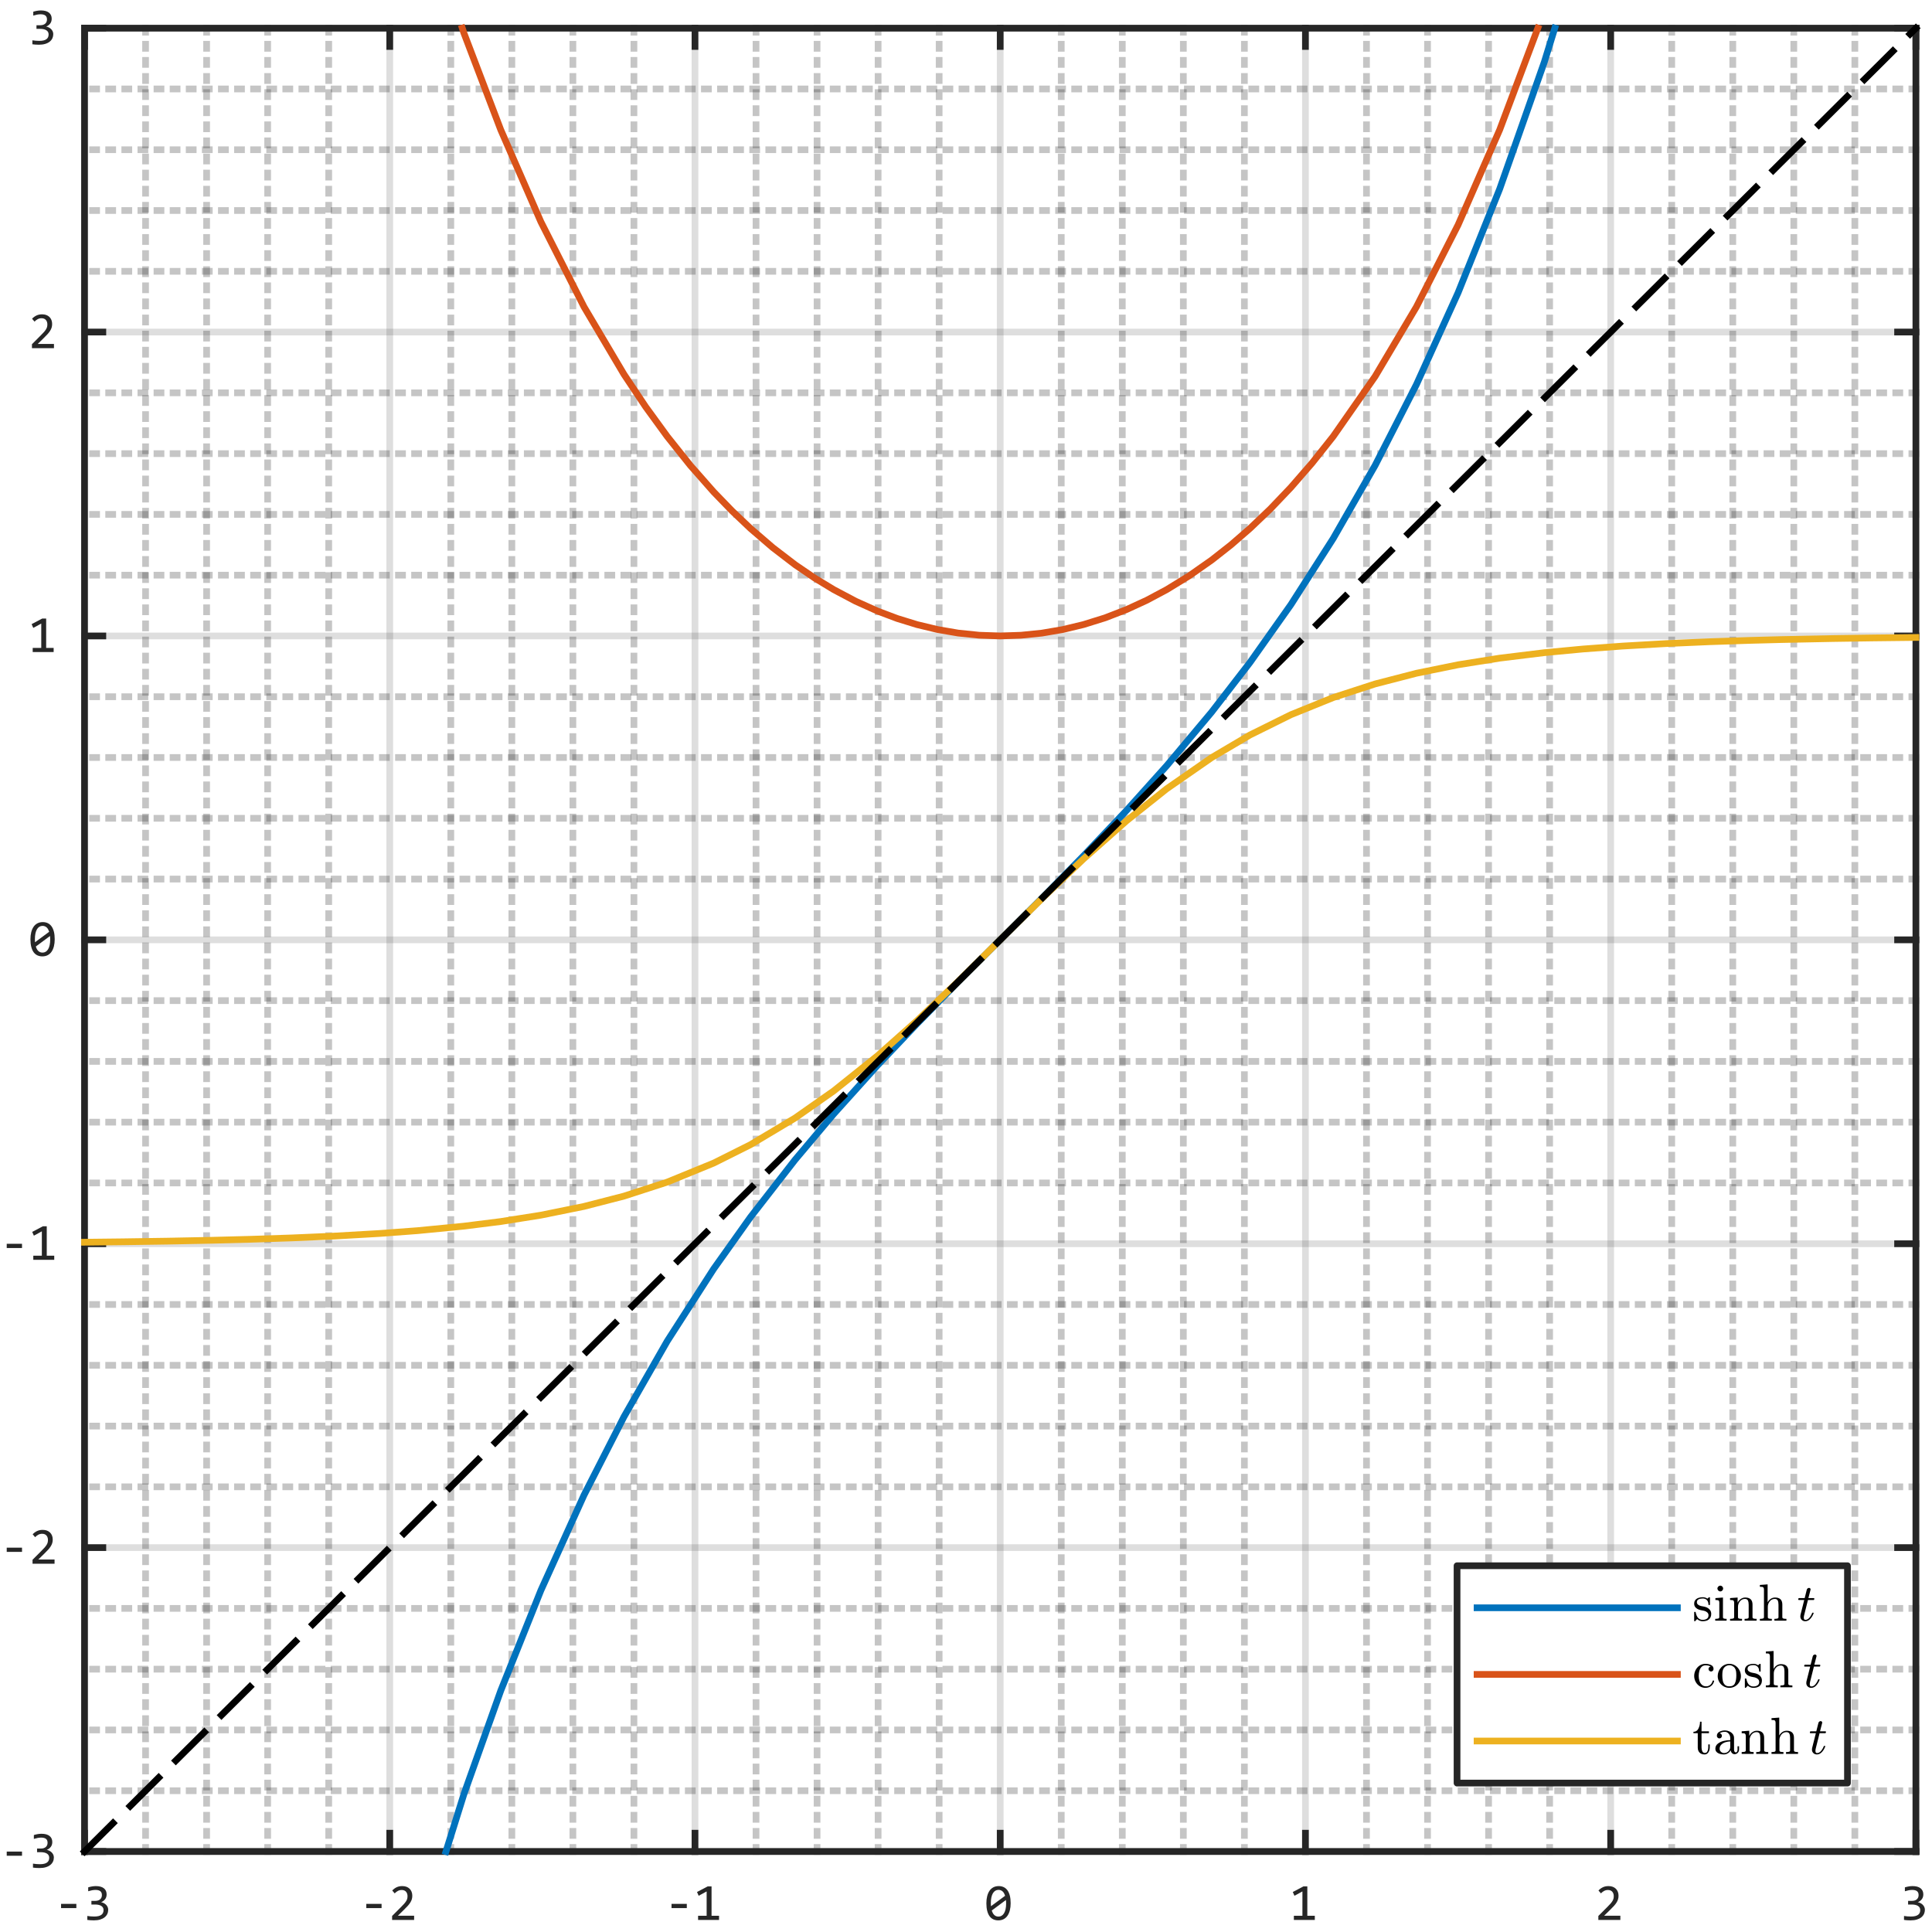 <?xml version="1.0"?>
<!DOCTYPE svg PUBLIC '-//W3C//DTD SVG 1.0//EN'
          'http://www.w3.org/TR/2001/REC-SVG-20010904/DTD/svg10.dtd'>
<svg xmlns:xlink="http://www.w3.org/1999/xlink" style="fill-opacity:1; color-rendering:auto; color-interpolation:auto; stroke:black; text-rendering:auto; stroke-linecap:square; stroke-miterlimit:10; stroke-opacity:1; shape-rendering:auto; fill:black; stroke-dasharray:none; font-weight:normal; stroke-width:1; font-family:'Dialog'; font-style:normal; stroke-linejoin:miter; font-size:12px; stroke-dashoffset:0; image-rendering:auto;" width="480" height="480" xmlns="http://www.w3.org/2000/svg"
><rect width="100%" height="100%" fill="#333333" stroke="none"/><!--Generated by the Batik Graphics2D SVG Generator--><defs id="genericDefs"
  /><g
  ><defs id="defs1"
    ><clipPath clipPathUnits="userSpaceOnUse" id="clipPath1"
      ><path d="M0 0 L480 0 L480 480 L0 480 L0 0 Z"
      /></clipPath
    ></defs
    ><g style="fill:white; stroke:white;"
    ><rect x="0" y="0" width="480" style="clip-path:url(#clipPath1); stroke:none;" height="480"
    /></g
    ><g style="fill:white; text-rendering:optimizeSpeed; color-rendering:optimizeSpeed; image-rendering:optimizeSpeed; shape-rendering:crispEdges; color-interpolation:sRGB; stroke:white;"
    ><rect x="0" width="480" height="480" y="0" style="stroke:none;"
      /><path style="stroke:none;" d="M21 460 L476 460 L476 7 L21 7 Z"
    /></g
    ><g style="fill-opacity:0.251; color-rendering:optimizeQuality; color-interpolation:linearRGB; text-rendering:geometricPrecision; stroke:rgb(26,26,26); stroke-linecap:butt; stroke-miterlimit:1; stroke-opacity:0.251; fill:rgb(26,26,26); stroke-dasharray:1,3; stroke-width:1.667; stroke-linejoin:bevel; image-rendering:optimizeQuality;"
    ><line y2="7" style="fill:none;" x1="36.167" x2="36.167" y1="460"
      /><line y2="7" style="fill:none;" x1="51.333" x2="51.333" y1="460"
      /><line y2="7" style="fill:none;" x1="66.5" x2="66.5" y1="460"
      /><line y2="7" style="fill:none;" x1="81.667" x2="81.667" y1="460"
      /><line y2="7" style="fill:none;" x1="112" x2="112" y1="460"
      /><line y2="7" style="fill:none;" x1="127.167" x2="127.167" y1="460"
      /><line y2="7" style="fill:none;" x1="142.333" x2="142.333" y1="460"
      /><line y2="7" style="fill:none;" x1="157.5" x2="157.5" y1="460"
      /><line y2="7" style="fill:none;" x1="187.833" x2="187.833" y1="460"
      /><line y2="7" style="fill:none;" x1="203" x2="203" y1="460"
      /><line y2="7" style="fill:none;" x1="218.167" x2="218.167" y1="460"
      /><line y2="7" style="fill:none;" x1="233.333" x2="233.333" y1="460"
      /><line y2="7" style="fill:none;" x1="263.667" x2="263.667" y1="460"
      /><line y2="7" style="fill:none;" x1="278.833" x2="278.833" y1="460"
      /><line y2="7" style="fill:none;" x1="294" x2="294" y1="460"
      /><line y2="7" style="fill:none;" x1="309.167" x2="309.167" y1="460"
      /><line y2="7" style="fill:none;" x1="339.5" x2="339.5" y1="460"
      /><line y2="7" style="fill:none;" x1="354.667" x2="354.667" y1="460"
      /><line y2="7" style="fill:none;" x1="369.833" x2="369.833" y1="460"
      /><line y2="7" style="fill:none;" x1="385" x2="385" y1="460"
      /><line y2="7" style="fill:none;" x1="415.333" x2="415.333" y1="460"
      /><line y2="7" style="fill:none;" x1="430.5" x2="430.5" y1="460"
      /><line y2="7" style="fill:none;" x1="445.667" x2="445.667" y1="460"
      /><line y2="7" style="fill:none;" x1="460.833" x2="460.833" y1="460"
    /></g
    ><g style="stroke-linecap:butt; fill-opacity:0.149; fill:rgb(38,38,38); text-rendering:geometricPrecision; color-rendering:optimizeQuality; image-rendering:optimizeQuality; stroke-linejoin:round; color-interpolation:linearRGB; stroke:rgb(38,38,38); stroke-width:1.667; stroke-opacity:0.149;"
    ><line y2="7" style="fill:none;" x1="21" x2="21" y1="460"
      /><line y2="7" style="fill:none;" x1="96.833" x2="96.833" y1="460"
      /><line y2="7" style="fill:none;" x1="172.667" x2="172.667" y1="460"
      /><line y2="7" style="fill:none;" x1="248.5" x2="248.5" y1="460"
      /><line y2="7" style="fill:none;" x1="324.333" x2="324.333" y1="460"
      /><line y2="7" style="fill:none;" x1="400.167" x2="400.167" y1="460"
      /><line y2="7" style="fill:none;" x1="476" x2="476" y1="460"
    /></g
    ><g style="fill-opacity:0.251; color-rendering:optimizeQuality; color-interpolation:linearRGB; text-rendering:geometricPrecision; stroke:rgb(26,26,26); stroke-linecap:butt; stroke-miterlimit:1; stroke-opacity:0.251; fill:rgb(26,26,26); stroke-dasharray:1,3; stroke-width:1.667; stroke-linejoin:bevel; image-rendering:optimizeQuality;"
    ><line y2="444.9" style="fill:none;" x1="476" x2="21" y1="444.9"
      /><line y2="429.8" style="fill:none;" x1="476" x2="21" y1="429.8"
      /><line y2="414.7" style="fill:none;" x1="476" x2="21" y1="414.7"
      /><line y2="399.6" style="fill:none;" x1="476" x2="21" y1="399.6"
      /><line y2="369.4" style="fill:none;" x1="476" x2="21" y1="369.4"
      /><line y2="354.3" style="fill:none;" x1="476" x2="21" y1="354.3"
      /><line y2="339.2" style="fill:none;" x1="476" x2="21" y1="339.2"
      /><line y2="324.1" style="fill:none;" x1="476" x2="21" y1="324.1"
      /><line y2="293.9" style="fill:none;" x1="476" x2="21" y1="293.9"
      /><line y2="278.8" style="fill:none;" x1="476" x2="21" y1="278.8"
      /><line y2="263.7" style="fill:none;" x1="476" x2="21" y1="263.7"
      /><line y2="248.6" style="fill:none;" x1="476" x2="21" y1="248.6"
      /><line y2="218.4" style="fill:none;" x1="476" x2="21" y1="218.4"
      /><line y2="203.3" style="fill:none;" x1="476" x2="21" y1="203.3"
      /><line y2="188.2" style="fill:none;" x1="476" x2="21" y1="188.2"
      /><line y2="173.1" style="fill:none;" x1="476" x2="21" y1="173.1"
      /><line y2="142.9" style="fill:none;" x1="476" x2="21" y1="142.9"
      /><line y2="127.8" style="fill:none;" x1="476" x2="21" y1="127.8"
      /><line y2="112.7" style="fill:none;" x1="476" x2="21" y1="112.7"
      /><line y2="97.6" style="fill:none;" x1="476" x2="21" y1="97.6"
      /><line y2="67.4" style="fill:none;" x1="476" x2="21" y1="67.4"
      /><line y2="52.3" style="fill:none;" x1="476" x2="21" y1="52.3"
      /><line y2="37.2" style="fill:none;" x1="476" x2="21" y1="37.2"
      /><line y2="22.1" style="fill:none;" x1="476" x2="21" y1="22.1"
    /></g
    ><g style="stroke-linecap:butt; fill-opacity:0.149; fill:rgb(38,38,38); text-rendering:geometricPrecision; color-rendering:optimizeQuality; image-rendering:optimizeQuality; stroke-linejoin:round; color-interpolation:linearRGB; stroke:rgb(38,38,38); stroke-width:1.667; stroke-opacity:0.149;"
    ><line y2="460" style="fill:none;" x1="476" x2="21" y1="460"
      /><line y2="384.5" style="fill:none;" x1="476" x2="21" y1="384.5"
      /><line y2="309" style="fill:none;" x1="476" x2="21" y1="309"
      /><line y2="233.5" style="fill:none;" x1="476" x2="21" y1="233.5"
      /><line y2="158" style="fill:none;" x1="476" x2="21" y1="158"
      /><line y2="82.5" style="fill:none;" x1="476" x2="21" y1="82.5"
      /><line y2="7" style="fill:none;" x1="476" x2="21" y1="7"
      /><line x1="21" x2="476" y1="460" style="stroke-linecap:square; fill-opacity:1; fill:none; stroke-opacity:1;" y2="460"
      /><line x1="21" x2="476" y1="7" style="stroke-linecap:square; fill-opacity:1; fill:none; stroke-opacity:1;" y2="7"
      /><line x1="21" x2="21" y1="460" style="stroke-linecap:square; fill-opacity:1; fill:none; stroke-opacity:1;" y2="455.45"
      /><line x1="96.833" x2="96.833" y1="460" style="stroke-linecap:square; fill-opacity:1; fill:none; stroke-opacity:1;" y2="455.45"
      /><line x1="172.667" x2="172.667" y1="460" style="stroke-linecap:square; fill-opacity:1; fill:none; stroke-opacity:1;" y2="455.45"
      /><line x1="248.5" x2="248.5" y1="460" style="stroke-linecap:square; fill-opacity:1; fill:none; stroke-opacity:1;" y2="455.45"
      /><line x1="324.333" x2="324.333" y1="460" style="stroke-linecap:square; fill-opacity:1; fill:none; stroke-opacity:1;" y2="455.45"
      /><line x1="400.167" x2="400.167" y1="460" style="stroke-linecap:square; fill-opacity:1; fill:none; stroke-opacity:1;" y2="455.45"
      /><line x1="476" x2="476" y1="460" style="stroke-linecap:square; fill-opacity:1; fill:none; stroke-opacity:1;" y2="455.45"
      /><line x1="21" x2="21" y1="7" style="stroke-linecap:square; fill-opacity:1; fill:none; stroke-opacity:1;" y2="11.55"
      /><line x1="96.833" x2="96.833" y1="7" style="stroke-linecap:square; fill-opacity:1; fill:none; stroke-opacity:1;" y2="11.55"
      /><line x1="172.667" x2="172.667" y1="7" style="stroke-linecap:square; fill-opacity:1; fill:none; stroke-opacity:1;" y2="11.55"
      /><line x1="248.5" x2="248.5" y1="7" style="stroke-linecap:square; fill-opacity:1; fill:none; stroke-opacity:1;" y2="11.55"
      /><line x1="324.333" x2="324.333" y1="7" style="stroke-linecap:square; fill-opacity:1; fill:none; stroke-opacity:1;" y2="11.55"
      /><line x1="400.167" x2="400.167" y1="7" style="stroke-linecap:square; fill-opacity:1; fill:none; stroke-opacity:1;" y2="11.55"
      /><line x1="476" x2="476" y1="7" style="stroke-linecap:square; fill-opacity:1; fill:none; stroke-opacity:1;" y2="11.55"
    /></g
    ><g transform="translate(21,466)" style="font-size:13px; fill:rgb(38,38,38); text-rendering:geometricPrecision; color-rendering:optimizeQuality; image-rendering:optimizeQuality; font-family:'Consolas'; color-interpolation:linearRGB; stroke:rgb(38,38,38);"
    ><path style="stroke:none;" d="M-2.031 8.062 L-5.828 8.062 L-5.828 7.016 L-2.031 7.016 L-2.031 8.062 ZM5.882 8.484 Q5.882 9.031 5.663 9.508 Q5.444 9.984 4.999 10.344 Q4.554 10.703 3.882 10.906 Q3.21 11.109 2.319 11.109 Q1.819 11.109 1.429 11.078 Q1.038 11.047 0.694 11 L0.694 10.016 Q1.085 10.078 1.522 10.117 Q1.96 10.156 2.413 10.156 Q3.038 10.156 3.476 10.047 Q3.913 9.938 4.194 9.727 Q4.476 9.516 4.601 9.219 Q4.726 8.922 4.726 8.547 Q4.726 8.203 4.577 7.945 Q4.429 7.688 4.155 7.516 Q3.882 7.344 3.491 7.258 Q3.101 7.172 2.647 7.172 L1.71 7.172 L1.71 6.266 L2.663 6.266 Q3.038 6.266 3.343 6.172 Q3.647 6.078 3.866 5.891 Q4.085 5.703 4.202 5.438 Q4.319 5.172 4.319 4.828 Q4.319 4.156 3.913 3.852 Q3.507 3.547 2.726 3.547 Q2.304 3.547 1.858 3.633 Q1.413 3.719 0.913 3.875 L0.913 2.906 Q1.132 2.844 1.374 2.781 Q1.616 2.719 1.858 2.68 Q2.101 2.641 2.343 2.617 Q2.585 2.594 2.804 2.594 Q3.476 2.594 3.976 2.734 Q4.476 2.875 4.811 3.141 Q5.147 3.406 5.319 3.789 Q5.491 4.172 5.491 4.641 Q5.491 5.359 5.124 5.844 Q4.757 6.328 4.116 6.609 Q4.444 6.656 4.757 6.812 Q5.069 6.969 5.319 7.203 Q5.569 7.438 5.726 7.766 Q5.882 8.094 5.882 8.484 Z"
    /></g
    ><g transform="translate(96.833,466)" style="font-size:13px; fill:rgb(38,38,38); text-rendering:geometricPrecision; color-rendering:optimizeQuality; image-rendering:optimizeQuality; font-family:'Consolas'; color-interpolation:linearRGB; stroke:rgb(38,38,38);"
    ><path style="stroke:none;" d="M-2.031 8.062 L-5.828 8.062 L-5.828 7.016 L-2.031 7.016 L-2.031 8.062 ZM6.054 11 L0.585 11 L0.585 10.016 L2.726 7.875 Q3.257 7.359 3.585 6.977 Q3.913 6.594 4.101 6.281 Q4.288 5.969 4.351 5.688 Q4.413 5.406 4.413 5.078 Q4.413 4.781 4.327 4.508 Q4.241 4.234 4.069 4.023 Q3.897 3.812 3.624 3.688 Q3.351 3.562 2.976 3.562 Q2.444 3.562 2.015 3.797 Q1.585 4.031 1.226 4.406 L0.616 3.688 Q1.085 3.188 1.694 2.891 Q2.304 2.594 3.116 2.594 Q3.679 2.594 4.132 2.758 Q4.585 2.922 4.913 3.234 Q5.241 3.547 5.421 3.992 Q5.601 4.438 5.601 5 Q5.601 5.484 5.476 5.891 Q5.351 6.297 5.093 6.703 Q4.835 7.109 4.444 7.539 Q4.054 7.969 3.522 8.484 L2.022 9.953 L6.054 9.953 L6.054 11 Z"
    /></g
    ><g transform="translate(172.667,466)" style="font-size:13px; fill:rgb(38,38,38); text-rendering:geometricPrecision; color-rendering:optimizeQuality; image-rendering:optimizeQuality; font-family:'Consolas'; color-interpolation:linearRGB; stroke:rgb(38,38,38);"
    ><path style="stroke:none;" d="M-2.031 8.062 L-5.828 8.062 L-5.828 7.016 L-2.031 7.016 L-2.031 8.062 ZM5.976 11 L0.772 11 L0.772 9.969 L2.897 9.969 L2.897 3.922 L0.913 5 L0.507 4.062 L3.147 2.672 L4.116 2.672 L4.116 9.969 L5.976 9.969 L5.976 11 Z"
    /></g
    ><g transform="translate(248.5,466)" style="font-size:13px; fill:rgb(38,38,38); text-rendering:geometricPrecision; color-rendering:optimizeQuality; image-rendering:optimizeQuality; font-family:'Consolas'; color-interpolation:linearRGB; stroke:rgb(38,38,38);"
    ><path style="stroke:none;" d="M2.594 6.859 Q2.594 7.812 2.398 8.594 Q2.203 9.375 1.82 9.938 Q1.438 10.5 0.859 10.805 Q0.281 11.109 -0.484 11.109 Q-1.156 11.109 -1.703 10.859 Q-2.25 10.609 -2.633 10.094 Q-3.016 9.578 -3.227 8.766 Q-3.438 7.953 -3.438 6.859 Q-3.438 5.906 -3.242 5.117 Q-3.047 4.328 -2.664 3.766 Q-2.281 3.203 -1.703 2.898 Q-1.125 2.594 -0.359 2.594 Q0.297 2.594 0.844 2.844 Q1.391 3.094 1.781 3.617 Q2.172 4.141 2.383 4.945 Q2.594 5.75 2.594 6.859 ZM1.469 6.891 Q1.469 6.672 1.453 6.461 Q1.438 6.25 1.422 6.047 L-2.094 8.656 Q-2 8.984 -1.852 9.266 Q-1.703 9.547 -1.5 9.75 Q-1.297 9.953 -1.031 10.062 Q-0.766 10.172 -0.422 10.172 Q0 10.172 0.352 9.961 Q0.703 9.75 0.953 9.336 Q1.203 8.922 1.336 8.312 Q1.469 7.703 1.469 6.891 ZM-2.328 6.812 Q-2.328 7.016 -2.32 7.211 Q-2.312 7.406 -2.297 7.594 L1.219 5 Q1.109 4.672 0.969 4.406 Q0.828 4.141 0.625 3.945 Q0.422 3.75 0.156 3.641 Q-0.109 3.531 -0.422 3.531 Q-0.859 3.531 -1.211 3.742 Q-1.562 3.953 -1.812 4.367 Q-2.062 4.781 -2.195 5.398 Q-2.328 6.016 -2.328 6.812 Z"
    /></g
    ><g transform="translate(324.333,466)" style="font-size:13px; fill:rgb(38,38,38); text-rendering:geometricPrecision; color-rendering:optimizeQuality; image-rendering:optimizeQuality; font-family:'Consolas'; color-interpolation:linearRGB; stroke:rgb(38,38,38);"
    ><path style="stroke:none;" d="M2.328 11 L-2.875 11 L-2.875 9.969 L-0.75 9.969 L-0.75 3.922 L-2.734 5 L-3.141 4.062 L-0.5 2.672 L0.469 2.672 L0.469 9.969 L2.328 9.969 L2.328 11 Z"
    /></g
    ><g transform="translate(400.167,466)" style="font-size:13px; fill:rgb(38,38,38); text-rendering:geometricPrecision; color-rendering:optimizeQuality; image-rendering:optimizeQuality; font-family:'Consolas'; color-interpolation:linearRGB; stroke:rgb(38,38,38);"
    ><path style="stroke:none;" d="M2.406 11 L-3.062 11 L-3.062 10.016 L-0.922 7.875 Q-0.391 7.359 -0.062 6.977 Q0.266 6.594 0.453 6.281 Q0.641 5.969 0.703 5.688 Q0.766 5.406 0.766 5.078 Q0.766 4.781 0.68 4.508 Q0.594 4.234 0.422 4.023 Q0.25 3.812 -0.023 3.688 Q-0.297 3.562 -0.672 3.562 Q-1.203 3.562 -1.633 3.797 Q-2.062 4.031 -2.422 4.406 L-3.031 3.688 Q-2.562 3.188 -1.953 2.891 Q-1.344 2.594 -0.531 2.594 Q0.031 2.594 0.484 2.758 Q0.938 2.922 1.266 3.234 Q1.594 3.547 1.773 3.992 Q1.953 4.438 1.953 5 Q1.953 5.484 1.828 5.891 Q1.703 6.297 1.445 6.703 Q1.188 7.109 0.797 7.539 Q0.406 7.969 -0.125 8.484 L-1.625 9.953 L2.406 9.953 L2.406 11 Z"
    /></g
    ><g transform="translate(476,466)" style="font-size:13px; fill:rgb(38,38,38); text-rendering:geometricPrecision; color-rendering:optimizeQuality; image-rendering:optimizeQuality; font-family:'Consolas'; color-interpolation:linearRGB; stroke:rgb(38,38,38);"
    ><path style="stroke:none;" d="M2.234 8.484 Q2.234 9.031 2.016 9.508 Q1.797 9.984 1.352 10.344 Q0.906 10.703 0.234 10.906 Q-0.438 11.109 -1.328 11.109 Q-1.828 11.109 -2.219 11.078 Q-2.609 11.047 -2.953 11 L-2.953 10.016 Q-2.562 10.078 -2.125 10.117 Q-1.688 10.156 -1.234 10.156 Q-0.609 10.156 -0.172 10.047 Q0.266 9.938 0.547 9.727 Q0.828 9.516 0.953 9.219 Q1.078 8.922 1.078 8.547 Q1.078 8.203 0.93 7.945 Q0.781 7.688 0.508 7.516 Q0.234 7.344 -0.156 7.258 Q-0.547 7.172 -1 7.172 L-1.938 7.172 L-1.938 6.266 L-0.984 6.266 Q-0.609 6.266 -0.305 6.172 Q0 6.078 0.219 5.891 Q0.438 5.703 0.555 5.438 Q0.672 5.172 0.672 4.828 Q0.672 4.156 0.266 3.852 Q-0.141 3.547 -0.922 3.547 Q-1.344 3.547 -1.789 3.633 Q-2.234 3.719 -2.734 3.875 L-2.734 2.906 Q-2.516 2.844 -2.273 2.781 Q-2.031 2.719 -1.789 2.68 Q-1.547 2.641 -1.305 2.617 Q-1.062 2.594 -0.844 2.594 Q-0.172 2.594 0.328 2.734 Q0.828 2.875 1.164 3.141 Q1.5 3.406 1.672 3.789 Q1.844 4.172 1.844 4.641 Q1.844 5.359 1.477 5.844 Q1.109 6.328 0.469 6.609 Q0.797 6.656 1.109 6.812 Q1.422 6.969 1.672 7.203 Q1.922 7.438 2.078 7.766 Q2.234 8.094 2.234 8.484 Z"
    /></g
    ><g style="fill:rgb(38,38,38); text-rendering:geometricPrecision; color-rendering:optimizeQuality; image-rendering:optimizeQuality; stroke-linejoin:round; color-interpolation:linearRGB; stroke:rgb(38,38,38); stroke-width:1.667;"
    ><line y2="7" style="fill:none;" x1="21" x2="21" y1="460"
      /><line y2="7" style="fill:none;" x1="476" x2="476" y1="460"
      /><line y2="460" style="fill:none;" x1="21" x2="25.55" y1="460"
      /><line y2="384.5" style="fill:none;" x1="21" x2="25.55" y1="384.5"
      /><line y2="309" style="fill:none;" x1="21" x2="25.55" y1="309"
      /><line y2="233.5" style="fill:none;" x1="21" x2="25.55" y1="233.5"
      /><line y2="158" style="fill:none;" x1="21" x2="25.55" y1="158"
      /><line y2="82.5" style="fill:none;" x1="21" x2="25.55" y1="82.5"
      /><line y2="7" style="fill:none;" x1="21" x2="25.55" y1="7"
      /><line y2="460" style="fill:none;" x1="476" x2="471.45" y1="460"
      /><line y2="384.5" style="fill:none;" x1="476" x2="471.45" y1="384.5"
      /><line y2="309" style="fill:none;" x1="476" x2="471.45" y1="309"
      /><line y2="233.5" style="fill:none;" x1="476" x2="471.45" y1="233.5"
      /><line y2="158" style="fill:none;" x1="476" x2="471.45" y1="158"
      /><line y2="82.5" style="fill:none;" x1="476" x2="471.45" y1="82.5"
      /><line y2="7" style="fill:none;" x1="476" x2="471.45" y1="7"
    /></g
    ><g transform="translate(15,460)" style="font-size:13px; fill:rgb(38,38,38); text-rendering:geometricPrecision; color-rendering:optimizeQuality; image-rendering:optimizeQuality; font-family:'Consolas'; color-interpolation:linearRGB; stroke:rgb(38,38,38);"
    ><path style="stroke:none;" d="M-9.531 1.062 L-13.328 1.062 L-13.328 0.016 L-9.531 0.016 L-9.531 1.062 ZM-1.618 1.484 Q-1.618 2.031 -1.837 2.508 Q-2.056 2.984 -2.501 3.344 Q-2.946 3.703 -3.618 3.906 Q-4.29 4.109 -5.181 4.109 Q-5.681 4.109 -6.071 4.078 Q-6.462 4.047 -6.806 4 L-6.806 3.016 Q-6.415 3.078 -5.978 3.117 Q-5.54 3.156 -5.087 3.156 Q-4.462 3.156 -4.024 3.047 Q-3.587 2.938 -3.306 2.727 Q-3.024 2.516 -2.899 2.219 Q-2.774 1.922 -2.774 1.547 Q-2.774 1.203 -2.923 0.945 Q-3.071 0.688 -3.345 0.516 Q-3.618 0.344 -4.009 0.258 Q-4.399 0.172 -4.853 0.172 L-5.79 0.172 L-5.79 -0.734 L-4.837 -0.734 Q-4.462 -0.734 -4.157 -0.828 Q-3.853 -0.922 -3.634 -1.109 Q-3.415 -1.297 -3.298 -1.562 Q-3.181 -1.828 -3.181 -2.172 Q-3.181 -2.844 -3.587 -3.148 Q-3.993 -3.453 -4.774 -3.453 Q-5.196 -3.453 -5.642 -3.367 Q-6.087 -3.281 -6.587 -3.125 L-6.587 -4.094 Q-6.368 -4.156 -6.126 -4.219 Q-5.884 -4.281 -5.642 -4.32 Q-5.399 -4.359 -5.157 -4.383 Q-4.915 -4.406 -4.696 -4.406 Q-4.024 -4.406 -3.524 -4.266 Q-3.024 -4.125 -2.688 -3.859 Q-2.353 -3.594 -2.181 -3.211 Q-2.009 -2.828 -2.009 -2.359 Q-2.009 -1.641 -2.376 -1.156 Q-2.743 -0.672 -3.384 -0.391 Q-3.056 -0.344 -2.743 -0.188 Q-2.431 -0.031 -2.181 0.203 Q-1.931 0.438 -1.774 0.766 Q-1.618 1.094 -1.618 1.484 Z"
    /></g
    ><g transform="translate(15,384.5)" style="font-size:13px; fill:rgb(38,38,38); text-rendering:geometricPrecision; color-rendering:optimizeQuality; image-rendering:optimizeQuality; font-family:'Consolas'; color-interpolation:linearRGB; stroke:rgb(38,38,38);"
    ><path style="stroke:none;" d="M-9.531 1.062 L-13.328 1.062 L-13.328 0.016 L-9.531 0.016 L-9.531 1.062 ZM-1.446 4 L-6.915 4 L-6.915 3.016 L-4.774 0.875 Q-4.243 0.359 -3.915 -0.023 Q-3.587 -0.406 -3.399 -0.719 Q-3.212 -1.031 -3.149 -1.312 Q-3.087 -1.594 -3.087 -1.922 Q-3.087 -2.219 -3.173 -2.492 Q-3.259 -2.766 -3.431 -2.977 Q-3.603 -3.188 -3.876 -3.312 Q-4.149 -3.438 -4.524 -3.438 Q-5.056 -3.438 -5.485 -3.203 Q-5.915 -2.969 -6.274 -2.594 L-6.884 -3.312 Q-6.415 -3.812 -5.806 -4.109 Q-5.196 -4.406 -4.384 -4.406 Q-3.821 -4.406 -3.368 -4.242 Q-2.915 -4.078 -2.587 -3.766 Q-2.259 -3.453 -2.079 -3.008 Q-1.899 -2.562 -1.899 -2 Q-1.899 -1.516 -2.024 -1.109 Q-2.149 -0.703 -2.407 -0.297 Q-2.665 0.109 -3.056 0.539 Q-3.446 0.969 -3.978 1.484 L-5.478 2.953 L-1.446 2.953 L-1.446 4 Z"
    /></g
    ><g transform="translate(15,309)" style="font-size:13px; fill:rgb(38,38,38); text-rendering:geometricPrecision; color-rendering:optimizeQuality; image-rendering:optimizeQuality; font-family:'Consolas'; color-interpolation:linearRGB; stroke:rgb(38,38,38);"
    ><path style="stroke:none;" d="M-9.531 1.062 L-13.328 1.062 L-13.328 0.016 L-9.531 0.016 L-9.531 1.062 ZM-1.524 4 L-6.728 4 L-6.728 2.969 L-4.603 2.969 L-4.603 -3.078 L-6.587 -2 L-6.993 -2.938 L-4.353 -4.328 L-3.384 -4.328 L-3.384 2.969 L-1.524 2.969 L-1.524 4 Z"
    /></g
    ><g transform="translate(15,233.5)" style="font-size:13px; fill:rgb(38,38,38); text-rendering:geometricPrecision; color-rendering:optimizeQuality; image-rendering:optimizeQuality; font-family:'Consolas'; color-interpolation:linearRGB; stroke:rgb(38,38,38);"
    ><path style="stroke:none;" d="M-1.406 -0.141 Q-1.406 0.812 -1.602 1.594 Q-1.797 2.375 -2.18 2.938 Q-2.562 3.5 -3.141 3.805 Q-3.719 4.109 -4.484 4.109 Q-5.156 4.109 -5.703 3.859 Q-6.25 3.609 -6.633 3.094 Q-7.016 2.578 -7.227 1.766 Q-7.438 0.953 -7.438 -0.141 Q-7.438 -1.094 -7.242 -1.883 Q-7.047 -2.672 -6.664 -3.234 Q-6.281 -3.797 -5.703 -4.102 Q-5.125 -4.406 -4.359 -4.406 Q-3.703 -4.406 -3.156 -4.156 Q-2.609 -3.906 -2.219 -3.383 Q-1.828 -2.859 -1.617 -2.055 Q-1.406 -1.25 -1.406 -0.141 ZM-2.531 -0.109 Q-2.531 -0.328 -2.547 -0.539 Q-2.562 -0.75 -2.578 -0.953 L-6.094 1.656 Q-6 1.984 -5.852 2.266 Q-5.703 2.547 -5.5 2.75 Q-5.297 2.953 -5.031 3.062 Q-4.766 3.172 -4.422 3.172 Q-4 3.172 -3.648 2.961 Q-3.297 2.75 -3.047 2.336 Q-2.797 1.922 -2.664 1.312 Q-2.531 0.703 -2.531 -0.109 ZM-6.328 -0.188 Q-6.328 0.016 -6.32 0.211 Q-6.312 0.406 -6.297 0.594 L-2.781 -2 Q-2.891 -2.328 -3.031 -2.594 Q-3.172 -2.859 -3.375 -3.055 Q-3.578 -3.25 -3.844 -3.359 Q-4.109 -3.469 -4.422 -3.469 Q-4.859 -3.469 -5.211 -3.258 Q-5.562 -3.047 -5.812 -2.633 Q-6.062 -2.219 -6.195 -1.602 Q-6.328 -0.984 -6.328 -0.188 Z"
    /></g
    ><g transform="translate(15,158)" style="font-size:13px; fill:rgb(38,38,38); text-rendering:geometricPrecision; color-rendering:optimizeQuality; image-rendering:optimizeQuality; font-family:'Consolas'; color-interpolation:linearRGB; stroke:rgb(38,38,38);"
    ><path style="stroke:none;" d="M-1.672 4 L-6.875 4 L-6.875 2.969 L-4.75 2.969 L-4.75 -3.078 L-6.734 -2 L-7.141 -2.938 L-4.5 -4.328 L-3.531 -4.328 L-3.531 2.969 L-1.672 2.969 L-1.672 4 Z"
    /></g
    ><g transform="translate(15,82.5)" style="font-size:13px; fill:rgb(38,38,38); text-rendering:geometricPrecision; color-rendering:optimizeQuality; image-rendering:optimizeQuality; font-family:'Consolas'; color-interpolation:linearRGB; stroke:rgb(38,38,38);"
    ><path style="stroke:none;" d="M-1.594 4 L-7.062 4 L-7.062 3.016 L-4.922 0.875 Q-4.391 0.359 -4.062 -0.023 Q-3.734 -0.406 -3.547 -0.719 Q-3.359 -1.031 -3.297 -1.312 Q-3.234 -1.594 -3.234 -1.922 Q-3.234 -2.219 -3.32 -2.492 Q-3.406 -2.766 -3.578 -2.977 Q-3.75 -3.188 -4.023 -3.312 Q-4.297 -3.438 -4.672 -3.438 Q-5.203 -3.438 -5.633 -3.203 Q-6.062 -2.969 -6.422 -2.594 L-7.031 -3.312 Q-6.562 -3.812 -5.953 -4.109 Q-5.344 -4.406 -4.531 -4.406 Q-3.969 -4.406 -3.516 -4.242 Q-3.062 -4.078 -2.734 -3.766 Q-2.406 -3.453 -2.227 -3.008 Q-2.047 -2.562 -2.047 -2 Q-2.047 -1.516 -2.172 -1.109 Q-2.297 -0.703 -2.555 -0.297 Q-2.812 0.109 -3.203 0.539 Q-3.594 0.969 -4.125 1.484 L-5.625 2.953 L-1.594 2.953 L-1.594 4 Z"
    /></g
    ><g transform="translate(15,7)" style="font-size:13px; fill:rgb(38,38,38); text-rendering:geometricPrecision; color-rendering:optimizeQuality; image-rendering:optimizeQuality; font-family:'Consolas'; color-interpolation:linearRGB; stroke:rgb(38,38,38);"
    ><path style="stroke:none;" d="M-1.766 1.484 Q-1.766 2.031 -1.984 2.508 Q-2.203 2.984 -2.648 3.344 Q-3.094 3.703 -3.766 3.906 Q-4.438 4.109 -5.328 4.109 Q-5.828 4.109 -6.219 4.078 Q-6.609 4.047 -6.953 4 L-6.953 3.016 Q-6.562 3.078 -6.125 3.117 Q-5.688 3.156 -5.234 3.156 Q-4.609 3.156 -4.172 3.047 Q-3.734 2.938 -3.453 2.727 Q-3.172 2.516 -3.047 2.219 Q-2.922 1.922 -2.922 1.547 Q-2.922 1.203 -3.07 0.945 Q-3.219 0.688 -3.492 0.516 Q-3.766 0.344 -4.156 0.258 Q-4.547 0.172 -5 0.172 L-5.938 0.172 L-5.938 -0.734 L-4.984 -0.734 Q-4.609 -0.734 -4.305 -0.828 Q-4 -0.922 -3.781 -1.109 Q-3.562 -1.297 -3.445 -1.562 Q-3.328 -1.828 -3.328 -2.172 Q-3.328 -2.844 -3.734 -3.148 Q-4.141 -3.453 -4.922 -3.453 Q-5.344 -3.453 -5.789 -3.367 Q-6.234 -3.281 -6.734 -3.125 L-6.734 -4.094 Q-6.516 -4.156 -6.273 -4.219 Q-6.031 -4.281 -5.789 -4.32 Q-5.547 -4.359 -5.305 -4.383 Q-5.062 -4.406 -4.844 -4.406 Q-4.172 -4.406 -3.672 -4.266 Q-3.172 -4.125 -2.836 -3.859 Q-2.5 -3.594 -2.328 -3.211 Q-2.156 -2.828 -2.156 -2.359 Q-2.156 -1.641 -2.523 -1.156 Q-2.891 -0.672 -3.531 -0.391 Q-3.203 -0.344 -2.891 -0.188 Q-2.578 -0.031 -2.328 0.203 Q-2.078 0.438 -1.922 0.766 Q-1.766 1.094 -1.766 1.484 Z"
    /></g
    ><g style="stroke-linecap:butt; fill:rgb(0,114,189); text-rendering:geometricPrecision; color-rendering:optimizeQuality; image-rendering:optimizeQuality; stroke-linejoin:round; color-interpolation:linearRGB; stroke:rgb(0,114,189); stroke-width:1.667;"
    ><path d="M110.795 460.018 L115.252 445.773 L124.409 420.052 L134.385 395.117 L145.091 371.463 L155.032 351.975 L165.773 333.2 L177.308 315.259 L186.454 302.399 L197.545 288.135 L207.136 276.755 L218.021 264.669 L227.818 254.347 L238.063 243.924 L248.5 233.5 L258.844 223.17 L269.182 212.653 L279.934 201.3 L289.864 190.245 L301.033 176.913 L310.545 164.601 L320.709 150.241 L331.227 133.8 L341.636 115.639 L351.909 95.537 L362.258 72.721 L372.591 46.948 L383.686 15.398 L386.289 6.982" style="fill:none; fill-rule:evenodd;"
      /><path d="M114.851 6.982 L115.252 8.2 L124.409 32.249 L134.385 55.118 L145.091 76.229 L155.032 93.013 L160.402 101.058 L165.773 108.438 L171.54 115.667 L177.308 122.213 L181.881 126.944 L186.454 131.288 L192 136.057 L197.545 140.305 L202.341 143.576 L207.136 146.487 L212.579 149.37 L218.021 151.819 L222.919 153.664 L227.818 155.175 L232.941 156.405 L238.063 157.284 L243.282 157.821 L248.5 158 L253.672 157.824 L258.844 157.297 L264.013 156.415 L269.182 155.175 L274.558 153.499 L279.934 151.42 L284.899 149.135 L289.864 146.487 L295.449 143.063 L301.033 139.148 L305.789 135.411 L310.545 131.288 L315.627 126.438 L320.709 121.107 L325.968 115.058 L331.227 108.438 L341.636 93.531 L351.909 76.229 L362.258 55.876 L372.591 32.249 L382.078 6.982" style="fill:none; fill-rule:evenodd; stroke:rgb(217,83,25);"
      /><path d="M21 308.627 L30.489 308.521 L41.682 308.357 L52.508 308.146 L62.364 307.894 L72.51 307.558 L83.045 307.102 L94.456 306.446 L103.727 305.754 L115.252 304.635 L124.409 303.486 L134.385 301.904 L145.091 299.731 L155.032 297.17 L165.773 293.689 L177.308 288.967 L186.454 284.393 L197.545 277.762 L207.136 271.031 L218.021 262.31 L227.818 253.595 L238.063 243.826 L248.5 233.5 L258.844 223.265 L269.182 213.405 L279.934 203.882 L289.864 195.969 L301.033 188.219 L310.545 182.607 L320.709 177.571 L331.227 173.311 L341.636 169.925 L351.909 167.269 L362.258 165.16 L372.591 163.514 L383.686 162.154 L393.273 161.246 L403.126 160.515 L413.955 159.898 L424.806 159.43 L434.636 159.106 L442.442 158.901 L455.318 158.643 L465.467 158.493 L476 158.373" style="fill:none; fill-rule:evenodd; stroke:rgb(237,177,32);"
    /></g
    ><g style="stroke-linecap:butt; text-rendering:geometricPrecision; color-rendering:optimizeQuality; image-rendering:optimizeQuality; stroke-linejoin:bevel; stroke-dasharray:10,6; color-interpolation:linearRGB; stroke-width:1.667; stroke-miterlimit:1;"
    ><path d="M21 460 L30.489 450.553 L41.682 439.409 L52.508 428.63 L62.364 418.818 L72.51 408.717 L83.045 398.227 L94.456 386.867 L103.727 377.636 L115.252 366.162 L124.409 357.045 L134.385 347.113 L145.091 336.455 L155.032 326.557 L165.773 315.864 L177.308 304.379 L186.454 295.273 L197.545 284.231 L207.136 274.682 L218.021 263.845 L227.818 254.091 L238.063 243.891 L248.5 233.5 L258.844 223.202 L269.182 212.909 L279.934 202.204 L289.864 192.318 L301.033 181.198 L310.545 171.727 L320.709 161.608 L331.227 151.136 L341.636 140.773 L351.909 130.546 L362.258 120.242 L372.591 109.954 L383.686 98.908 L393.273 89.364 L403.126 79.554 L413.955 68.773 L424.806 57.969 L434.636 48.182 L442.442 40.411 L455.318 27.591 L465.467 17.487 L476 7" style="fill:none; fill-rule:evenodd;"
    /></g
    ><g style="fill:white; text-rendering:optimizeSpeed; color-rendering:optimizeSpeed; image-rendering:optimizeSpeed; shape-rendering:crispEdges; color-interpolation:sRGB; stroke:white;"
    ><path style="stroke:none;" d="M362 443 L362 389 L459 389 L459 443 Z"
    /></g
    ><g transform="translate(420.476,399.452)" style="font-size:13px; text-rendering:geometricPrecision; color-rendering:optimizeQuality; image-rendering:optimizeQuality; font-family:'mwa_cmr10'; color-interpolation:linearRGB;"
    ><path style="stroke:none;" d="M0.438 3.231 L0.438 1.122 Q0.438 1.012 0.547 1.012 L0.703 1.012 Q0.781 1.012 0.812 1.122 Q1.172 2.997 2.562 2.997 Q3.172 2.997 3.586 2.723 Q4 2.45 4 1.856 Q4 1.434 3.68 1.145 Q3.359 0.856 2.906 0.747 L2.047 0.575 Q1.609 0.481 1.25 0.286 Q0.891 0.091 0.664 -0.237 Q0.438 -0.566 0.438 -1.003 Q0.438 -1.581 0.734 -1.941 Q1.031 -2.3 1.516 -2.464 Q2 -2.628 2.562 -2.628 Q3.219 -2.628 3.719 -2.269 L4.094 -2.597 Q4.094 -2.628 4.156 -2.628 L4.25 -2.628 Q4.297 -2.628 4.328 -2.589 Q4.359 -2.55 4.359 -2.519 L4.359 -0.816 Q4.359 -0.691 4.25 -0.691 L4.094 -0.691 Q3.984 -0.691 3.984 -0.816 Q3.984 -1.503 3.602 -1.909 Q3.219 -2.316 2.547 -2.316 Q1.969 -2.316 1.539 -2.105 Q1.109 -1.894 1.109 -1.363 Q1.109 -1.003 1.414 -0.769 Q1.719 -0.534 2.141 -0.441 L3.016 -0.269 Q3.453 -0.175 3.844 0.067 Q4.234 0.309 4.453 0.676 Q4.672 1.044 4.672 1.512 Q4.672 1.981 4.516 2.325 Q4.359 2.669 4.07 2.903 Q3.781 3.138 3.383 3.239 Q2.984 3.341 2.562 3.341 Q1.75 3.341 1.172 2.794 L0.688 3.309 Q0.688 3.341 0.625 3.341 L0.547 3.341 Q0.438 3.341 0.438 3.231 Z"
    /></g
    ><g transform="translate(420.476,399.452)" style="font-size:13px; text-rendering:geometricPrecision; color-rendering:optimizeQuality; image-rendering:optimizeQuality; font-family:'mwa_cmr10'; color-interpolation:linearRGB;"
    ><path style="stroke:none;" d="M5.665 3.2 L5.665 2.747 Q6.103 2.747 6.392 2.676 Q6.681 2.606 6.681 2.325 L6.681 -1.222 Q6.681 -1.722 6.486 -1.831 Q6.29 -1.941 5.712 -1.941 L5.712 -2.409 L7.587 -2.55 L7.587 2.325 Q7.587 2.606 7.837 2.676 Q8.087 2.747 8.494 2.747 L8.494 3.2 L5.665 3.2 ZM6.212 -4.784 Q6.212 -5.066 6.431 -5.284 Q6.65 -5.503 6.915 -5.503 Q7.103 -5.503 7.275 -5.402 Q7.447 -5.3 7.54 -5.128 Q7.634 -4.956 7.634 -4.784 Q7.634 -4.503 7.423 -4.284 Q7.212 -4.066 6.915 -4.066 Q6.65 -4.066 6.431 -4.284 Q6.212 -4.503 6.212 -4.784 Z"
      /><path style="stroke:none;" d="M9.354 3.2 L9.354 2.747 Q9.791 2.747 10.08 2.676 Q10.369 2.606 10.369 2.325 L10.369 -1.222 Q10.369 -1.566 10.26 -1.722 Q10.15 -1.878 9.955 -1.909 Q9.76 -1.941 9.354 -1.941 L9.354 -2.409 L11.229 -2.55 L11.229 -1.269 Q11.494 -1.831 12.01 -2.191 Q12.525 -2.55 13.119 -2.55 Q14.025 -2.55 14.479 -2.112 Q14.932 -1.675 14.932 -0.8 L14.932 2.325 Q14.932 2.606 15.213 2.676 Q15.494 2.747 15.947 2.747 L15.947 3.2 L12.963 3.2 L12.963 2.747 Q13.416 2.747 13.697 2.676 Q13.979 2.606 13.979 2.325 L13.979 -0.753 Q13.979 -1.394 13.799 -1.8 Q13.619 -2.206 13.041 -2.206 Q12.291 -2.206 11.807 -1.605 Q11.322 -1.003 11.322 -0.237 L11.322 2.325 Q11.322 2.606 11.604 2.676 Q11.885 2.747 12.322 2.747 L12.322 3.2 L9.354 3.2 Z"
      /><path style="stroke:none;" d="M16.761 3.2 L16.761 2.747 Q17.198 2.747 17.488 2.676 Q17.777 2.606 17.777 2.325 L17.777 -4.487 Q17.777 -4.847 17.667 -5.003 Q17.558 -5.159 17.363 -5.191 Q17.167 -5.222 16.761 -5.222 L16.761 -5.675 L18.683 -5.816 L18.683 -1.347 Q18.964 -1.894 19.448 -2.222 Q19.933 -2.55 20.527 -2.55 Q21.433 -2.55 21.886 -2.112 Q22.339 -1.675 22.339 -0.8 L22.339 2.325 Q22.339 2.606 22.62 2.676 Q22.902 2.747 23.355 2.747 L23.355 3.2 L20.37 3.2 L20.37 2.747 Q20.823 2.747 21.105 2.676 Q21.386 2.606 21.386 2.325 L21.386 -0.753 Q21.386 -1.394 21.206 -1.8 Q21.027 -2.206 20.448 -2.206 Q19.698 -2.206 19.214 -1.605 Q18.73 -1.003 18.73 -0.237 L18.73 2.325 Q18.73 2.606 19.011 2.676 Q19.292 2.747 19.73 2.747 L19.73 3.2 L16.761 3.2 Z"
      /><path style="stroke:none;" d="M26.812 2.153 Q26.812 1.95 26.844 1.778 L27.781 -1.941 L26.422 -1.941 Q26.281 -1.941 26.281 -2.112 Q26.344 -2.409 26.453 -2.409 L27.891 -2.409 L28.422 -4.519 Q28.469 -4.691 28.625 -4.816 Q28.781 -4.941 28.969 -4.941 Q29.125 -4.941 29.242 -4.839 Q29.359 -4.737 29.359 -4.581 Q29.359 -4.534 29.352 -4.511 Q29.344 -4.487 29.344 -4.472 L28.812 -2.409 L30.156 -2.409 Q30.297 -2.409 30.297 -2.237 Q30.281 -2.206 30.266 -2.128 Q30.25 -2.05 30.219 -1.995 Q30.188 -1.941 30.125 -1.941 L28.703 -1.941 L27.766 1.809 Q27.672 2.184 27.672 2.45 Q27.672 2.997 28.062 2.997 Q28.625 2.997 29.07 2.466 Q29.516 1.934 29.75 1.294 Q29.797 1.216 29.844 1.216 L30 1.216 Q30.062 1.216 30.094 1.247 Q30.125 1.278 30.125 1.325 Q30.125 1.356 30.109 1.372 Q29.828 2.153 29.281 2.747 Q28.734 3.341 28.031 3.341 Q27.516 3.341 27.164 3.005 Q26.812 2.669 26.812 2.153 Z"
    /></g
    ><g style="stroke-linecap:butt; fill:rgb(0,114,189); text-rendering:geometricPrecision; color-rendering:optimizeQuality; image-rendering:optimizeQuality; stroke-linejoin:round; color-interpolation:linearRGB; stroke:rgb(0,114,189); stroke-width:1.667;"
    ><line y2="399.452" style="fill:none;" x1="366.977" x2="416.744" y1="399.452"
    /></g
    ><g transform="translate(420.476,416)" style="font-size:13px; text-rendering:geometricPrecision; color-rendering:optimizeQuality; image-rendering:optimizeQuality; font-family:'mwa_cmr10'; color-interpolation:linearRGB;"
    ><path style="stroke:none;" d="M3.234 3.341 Q2.453 3.341 1.812 2.934 Q1.172 2.528 0.805 1.848 Q0.438 1.169 0.438 0.388 Q0.438 -0.378 0.797 -1.081 Q1.156 -1.784 1.805 -2.206 Q2.453 -2.628 3.234 -2.628 Q4 -2.628 4.625 -2.331 Q5.25 -2.034 5.25 -1.347 Q5.25 -1.097 5.07 -0.909 Q4.891 -0.722 4.625 -0.722 Q4.375 -0.722 4.188 -0.909 Q4 -1.097 4 -1.347 Q4 -1.581 4.148 -1.745 Q4.297 -1.909 4.516 -1.956 Q4.062 -2.253 3.25 -2.253 Q2.625 -2.253 2.242 -1.839 Q1.859 -1.425 1.711 -0.816 Q1.562 -0.206 1.562 0.388 Q1.562 1.028 1.75 1.614 Q1.938 2.2 2.352 2.583 Q2.766 2.966 3.391 2.966 Q4.016 2.966 4.445 2.591 Q4.875 2.216 5.031 1.606 Q5.031 1.528 5.141 1.528 L5.297 1.528 Q5.328 1.528 5.359 1.559 Q5.391 1.591 5.391 1.637 L5.391 1.669 Q5.203 2.45 4.617 2.895 Q4.031 3.341 3.234 3.341 Z"
    /></g
    ><g transform="translate(420.476,416)" style="font-size:13px; text-rendering:geometricPrecision; color-rendering:optimizeQuality; image-rendering:optimizeQuality; font-family:'mwa_cmr10'; color-interpolation:linearRGB;"
    ><path style="stroke:none;" d="M9.176 3.341 Q8.395 3.341 7.731 2.95 Q7.066 2.559 6.676 1.887 Q6.285 1.216 6.285 0.434 Q6.285 -0.159 6.496 -0.714 Q6.707 -1.269 7.106 -1.706 Q7.504 -2.144 8.035 -2.386 Q8.566 -2.628 9.176 -2.628 Q9.973 -2.628 10.629 -2.206 Q11.285 -1.784 11.668 -1.073 Q12.051 -0.362 12.051 0.434 Q12.051 1.216 11.66 1.887 Q11.27 2.559 10.613 2.95 Q9.957 3.341 9.176 3.341 ZM9.176 2.966 Q10.223 2.966 10.566 2.208 Q10.91 1.45 10.91 0.294 Q10.91 -0.362 10.84 -0.792 Q10.77 -1.222 10.535 -1.581 Q10.395 -1.784 10.168 -1.948 Q9.941 -2.112 9.691 -2.199 Q9.441 -2.284 9.176 -2.284 Q8.77 -2.284 8.402 -2.097 Q8.035 -1.909 7.801 -1.581 Q7.551 -1.206 7.488 -0.761 Q7.426 -0.316 7.426 0.294 Q7.426 1.012 7.551 1.598 Q7.676 2.184 8.059 2.575 Q8.441 2.966 9.176 2.966 Z"
      /><path style="stroke:none;" d="M13.03 3.231 L13.03 1.122 Q13.03 1.012 13.139 1.012 L13.296 1.012 Q13.374 1.012 13.405 1.122 Q13.764 2.997 15.155 2.997 Q15.764 2.997 16.178 2.723 Q16.593 2.45 16.593 1.856 Q16.593 1.434 16.272 1.145 Q15.952 0.856 15.499 0.747 L14.639 0.575 Q14.202 0.481 13.843 0.286 Q13.483 0.091 13.257 -0.237 Q13.03 -0.566 13.03 -1.003 Q13.03 -1.581 13.327 -1.941 Q13.624 -2.3 14.108 -2.464 Q14.593 -2.628 15.155 -2.628 Q15.811 -2.628 16.311 -2.269 L16.686 -2.597 Q16.686 -2.628 16.749 -2.628 L16.843 -2.628 Q16.89 -2.628 16.921 -2.589 Q16.952 -2.55 16.952 -2.519 L16.952 -0.816 Q16.952 -0.691 16.843 -0.691 L16.686 -0.691 Q16.577 -0.691 16.577 -0.816 Q16.577 -1.503 16.194 -1.909 Q15.811 -2.316 15.139 -2.316 Q14.561 -2.316 14.132 -2.105 Q13.702 -1.894 13.702 -1.363 Q13.702 -1.003 14.007 -0.769 Q14.311 -0.534 14.733 -0.441 L15.608 -0.269 Q16.046 -0.175 16.436 0.067 Q16.827 0.309 17.046 0.676 Q17.265 1.044 17.265 1.512 Q17.265 1.981 17.108 2.325 Q16.952 2.669 16.663 2.903 Q16.374 3.138 15.975 3.239 Q15.577 3.341 15.155 3.341 Q14.343 3.341 13.764 2.794 L13.28 3.309 Q13.28 3.341 13.218 3.341 L13.139 3.341 Q13.03 3.341 13.03 3.231 Z"
      /><path style="stroke:none;" d="M18.242 3.2 L18.242 2.747 Q18.68 2.747 18.969 2.676 Q19.258 2.606 19.258 2.325 L19.258 -4.487 Q19.258 -4.847 19.149 -5.003 Q19.039 -5.159 18.844 -5.191 Q18.649 -5.222 18.242 -5.222 L18.242 -5.675 L20.164 -5.816 L20.164 -1.347 Q20.446 -1.894 20.93 -2.222 Q21.414 -2.55 22.008 -2.55 Q22.914 -2.55 23.367 -2.112 Q23.821 -1.675 23.821 -0.8 L23.821 2.325 Q23.821 2.606 24.102 2.676 Q24.383 2.747 24.836 2.747 L24.836 3.2 L21.852 3.2 L21.852 2.747 Q22.305 2.747 22.586 2.676 Q22.867 2.606 22.867 2.325 L22.867 -0.753 Q22.867 -1.394 22.688 -1.8 Q22.508 -2.206 21.93 -2.206 Q21.18 -2.206 20.696 -1.605 Q20.211 -1.003 20.211 -0.237 L20.211 2.325 Q20.211 2.606 20.492 2.676 Q20.774 2.747 21.211 2.747 L21.211 3.2 L18.242 3.2 Z"
      /><path style="stroke:none;" d="M28.294 2.153 Q28.294 1.95 28.325 1.778 L29.263 -1.941 L27.903 -1.941 Q27.763 -1.941 27.763 -2.112 Q27.825 -2.409 27.935 -2.409 L29.372 -2.409 L29.903 -4.519 Q29.95 -4.691 30.107 -4.816 Q30.263 -4.941 30.45 -4.941 Q30.607 -4.941 30.724 -4.839 Q30.841 -4.737 30.841 -4.581 Q30.841 -4.534 30.833 -4.511 Q30.825 -4.487 30.825 -4.472 L30.294 -2.409 L31.638 -2.409 Q31.778 -2.409 31.778 -2.237 Q31.763 -2.206 31.747 -2.128 Q31.732 -2.05 31.7 -1.995 Q31.669 -1.941 31.607 -1.941 L30.185 -1.941 L29.247 1.809 Q29.153 2.184 29.153 2.45 Q29.153 2.997 29.544 2.997 Q30.107 2.997 30.552 2.466 Q30.997 1.934 31.232 1.294 Q31.278 1.216 31.325 1.216 L31.482 1.216 Q31.544 1.216 31.575 1.247 Q31.607 1.278 31.607 1.325 Q31.607 1.356 31.591 1.372 Q31.31 2.153 30.763 2.747 Q30.216 3.341 29.513 3.341 Q28.997 3.341 28.645 3.005 Q28.294 2.669 28.294 2.153 Z"
    /></g
    ><g style="stroke-linecap:butt; fill:rgb(217,83,25); text-rendering:geometricPrecision; color-rendering:optimizeQuality; image-rendering:optimizeQuality; stroke-linejoin:round; color-interpolation:linearRGB; stroke:rgb(217,83,25); stroke-width:1.667;"
    ><line y2="416" style="fill:none;" x1="366.977" x2="416.744" y1="416"
    /></g
    ><g transform="translate(420.476,432.548)" style="font-size:13px; text-rendering:geometricPrecision; color-rendering:optimizeQuality; image-rendering:optimizeQuality; font-family:'mwa_cmr10'; color-interpolation:linearRGB;"
    ><path style="stroke:none;" d="M1.328 1.637 L1.328 -1.941 L0.25 -1.941 L0.25 -2.284 Q1.094 -2.284 1.492 -3.081 Q1.891 -3.878 1.891 -4.8 L2.266 -4.8 L2.266 -2.409 L4.109 -2.409 L4.109 -1.941 L2.266 -1.941 L2.266 1.606 Q2.266 2.153 2.453 2.559 Q2.641 2.966 3.109 2.966 Q3.547 2.966 3.742 2.536 Q3.938 2.106 3.938 1.606 L3.938 0.841 L4.312 0.841 L4.312 1.637 Q4.312 2.044 4.164 2.442 Q4.016 2.841 3.727 3.091 Q3.438 3.341 3.016 3.341 Q2.234 3.341 1.781 2.88 Q1.328 2.419 1.328 1.637 Z"
    /></g
    ><g transform="translate(420.476,432.548)" style="font-size:13px; text-rendering:geometricPrecision; color-rendering:optimizeQuality; image-rendering:optimizeQuality; font-family:'mwa_cmr10'; color-interpolation:linearRGB;"
    ><path style="stroke:none;" d="M5.701 1.919 Q5.701 1.153 6.31 0.669 Q6.92 0.184 7.779 -0.019 Q8.638 -0.222 9.404 -0.222 L9.404 -0.753 Q9.404 -1.128 9.24 -1.48 Q9.076 -1.831 8.763 -2.058 Q8.451 -2.284 8.076 -2.284 Q7.216 -2.284 6.763 -1.894 Q7.013 -1.894 7.17 -1.706 Q7.326 -1.519 7.326 -1.269 Q7.326 -1.019 7.146 -0.831 Q6.966 -0.644 6.716 -0.644 Q6.451 -0.644 6.263 -0.831 Q6.076 -1.019 6.076 -1.269 Q6.076 -1.956 6.701 -2.292 Q7.326 -2.628 8.076 -2.628 Q8.607 -2.628 9.138 -2.402 Q9.67 -2.175 10.005 -1.753 Q10.341 -1.331 10.341 -0.784 L10.341 2.153 Q10.341 2.403 10.451 2.614 Q10.56 2.825 10.795 2.825 Q11.013 2.825 11.115 2.606 Q11.216 2.388 11.216 2.153 L11.216 1.309 L11.591 1.309 L11.591 2.153 Q11.591 2.434 11.443 2.7 Q11.295 2.966 11.037 3.122 Q10.779 3.278 10.482 3.278 Q10.091 3.278 9.818 2.981 Q9.545 2.684 9.513 2.278 Q9.279 2.763 8.81 3.051 Q8.341 3.341 7.795 3.341 Q7.31 3.341 6.826 3.2 Q6.341 3.059 6.021 2.739 Q5.701 2.419 5.701 1.919 ZM6.763 1.919 Q6.763 2.388 7.099 2.692 Q7.435 2.997 7.888 2.997 Q8.31 2.997 8.654 2.794 Q8.998 2.591 9.201 2.223 Q9.404 1.856 9.404 1.466 L9.404 0.106 Q8.81 0.106 8.193 0.301 Q7.576 0.497 7.17 0.911 Q6.763 1.325 6.763 1.919 Z"
      /><path style="stroke:none;" d="M12.242 3.2 L12.242 2.747 Q12.68 2.747 12.969 2.676 Q13.258 2.606 13.258 2.325 L13.258 -1.222 Q13.258 -1.566 13.149 -1.722 Q13.039 -1.878 12.844 -1.909 Q12.649 -1.941 12.242 -1.941 L12.242 -2.409 L14.117 -2.55 L14.117 -1.269 Q14.383 -1.831 14.899 -2.191 Q15.414 -2.55 16.008 -2.55 Q16.914 -2.55 17.367 -2.112 Q17.821 -1.675 17.821 -0.8 L17.821 2.325 Q17.821 2.606 18.102 2.676 Q18.383 2.747 18.836 2.747 L18.836 3.2 L15.852 3.2 L15.852 2.747 Q16.305 2.747 16.586 2.676 Q16.867 2.606 16.867 2.325 L16.867 -0.753 Q16.867 -1.394 16.688 -1.8 Q16.508 -2.206 15.93 -2.206 Q15.18 -2.206 14.696 -1.605 Q14.211 -1.003 14.211 -0.237 L14.211 2.325 Q14.211 2.606 14.492 2.676 Q14.774 2.747 15.211 2.747 L15.211 3.2 L12.242 3.2 Z"
      /><path style="stroke:none;" d="M19.65 3.2 L19.65 2.747 Q20.087 2.747 20.377 2.676 Q20.666 2.606 20.666 2.325 L20.666 -4.487 Q20.666 -4.847 20.556 -5.003 Q20.447 -5.159 20.252 -5.191 Q20.056 -5.222 19.65 -5.222 L19.65 -5.675 L21.572 -5.816 L21.572 -1.347 Q21.853 -1.894 22.337 -2.222 Q22.822 -2.55 23.416 -2.55 Q24.322 -2.55 24.775 -2.112 Q25.228 -1.675 25.228 -0.8 L25.228 2.325 Q25.228 2.606 25.509 2.676 Q25.791 2.747 26.244 2.747 L26.244 3.2 L23.259 3.2 L23.259 2.747 Q23.712 2.747 23.994 2.676 Q24.275 2.606 24.275 2.325 L24.275 -0.753 Q24.275 -1.394 24.095 -1.8 Q23.916 -2.206 23.337 -2.206 Q22.587 -2.206 22.103 -1.605 Q21.619 -1.003 21.619 -0.237 L21.619 2.325 Q21.619 2.606 21.9 2.676 Q22.181 2.747 22.619 2.747 L22.619 3.2 L19.65 3.2 Z"
      /><path style="stroke:none;" d="M29.701 2.153 Q29.701 1.95 29.733 1.778 L30.67 -1.941 L29.311 -1.941 Q29.17 -1.941 29.17 -2.112 Q29.233 -2.409 29.342 -2.409 L30.779 -2.409 L31.311 -4.519 Q31.358 -4.691 31.514 -4.816 Q31.67 -4.941 31.858 -4.941 Q32.014 -4.941 32.131 -4.839 Q32.248 -4.737 32.248 -4.581 Q32.248 -4.534 32.24 -4.511 Q32.233 -4.487 32.233 -4.472 L31.701 -2.409 L33.045 -2.409 Q33.186 -2.409 33.186 -2.237 Q33.17 -2.206 33.154 -2.128 Q33.139 -2.05 33.108 -1.995 Q33.076 -1.941 33.014 -1.941 L31.592 -1.941 L30.654 1.809 Q30.561 2.184 30.561 2.45 Q30.561 2.997 30.951 2.997 Q31.514 2.997 31.959 2.466 Q32.404 1.934 32.639 1.294 Q32.686 1.216 32.733 1.216 L32.889 1.216 Q32.951 1.216 32.983 1.247 Q33.014 1.278 33.014 1.325 Q33.014 1.356 32.998 1.372 Q32.717 2.153 32.17 2.747 Q31.623 3.341 30.92 3.341 Q30.404 3.341 30.053 3.005 Q29.701 2.669 29.701 2.153 Z"
    /></g
    ><g style="stroke-linecap:butt; fill:rgb(237,177,32); text-rendering:geometricPrecision; color-rendering:optimizeQuality; image-rendering:optimizeQuality; stroke-linejoin:round; color-interpolation:linearRGB; stroke:rgb(237,177,32); stroke-width:1.667;"
    ><line y2="432.548" style="fill:none;" x1="366.977" x2="416.744" y1="432.548"
      /><path d="M362 443 L362 389 L459 389 L459 443 Z" style="fill:none; fill-rule:evenodd; stroke-linejoin:miter; stroke:rgb(38,38,38);"
    /></g
  ></g
></svg
>
